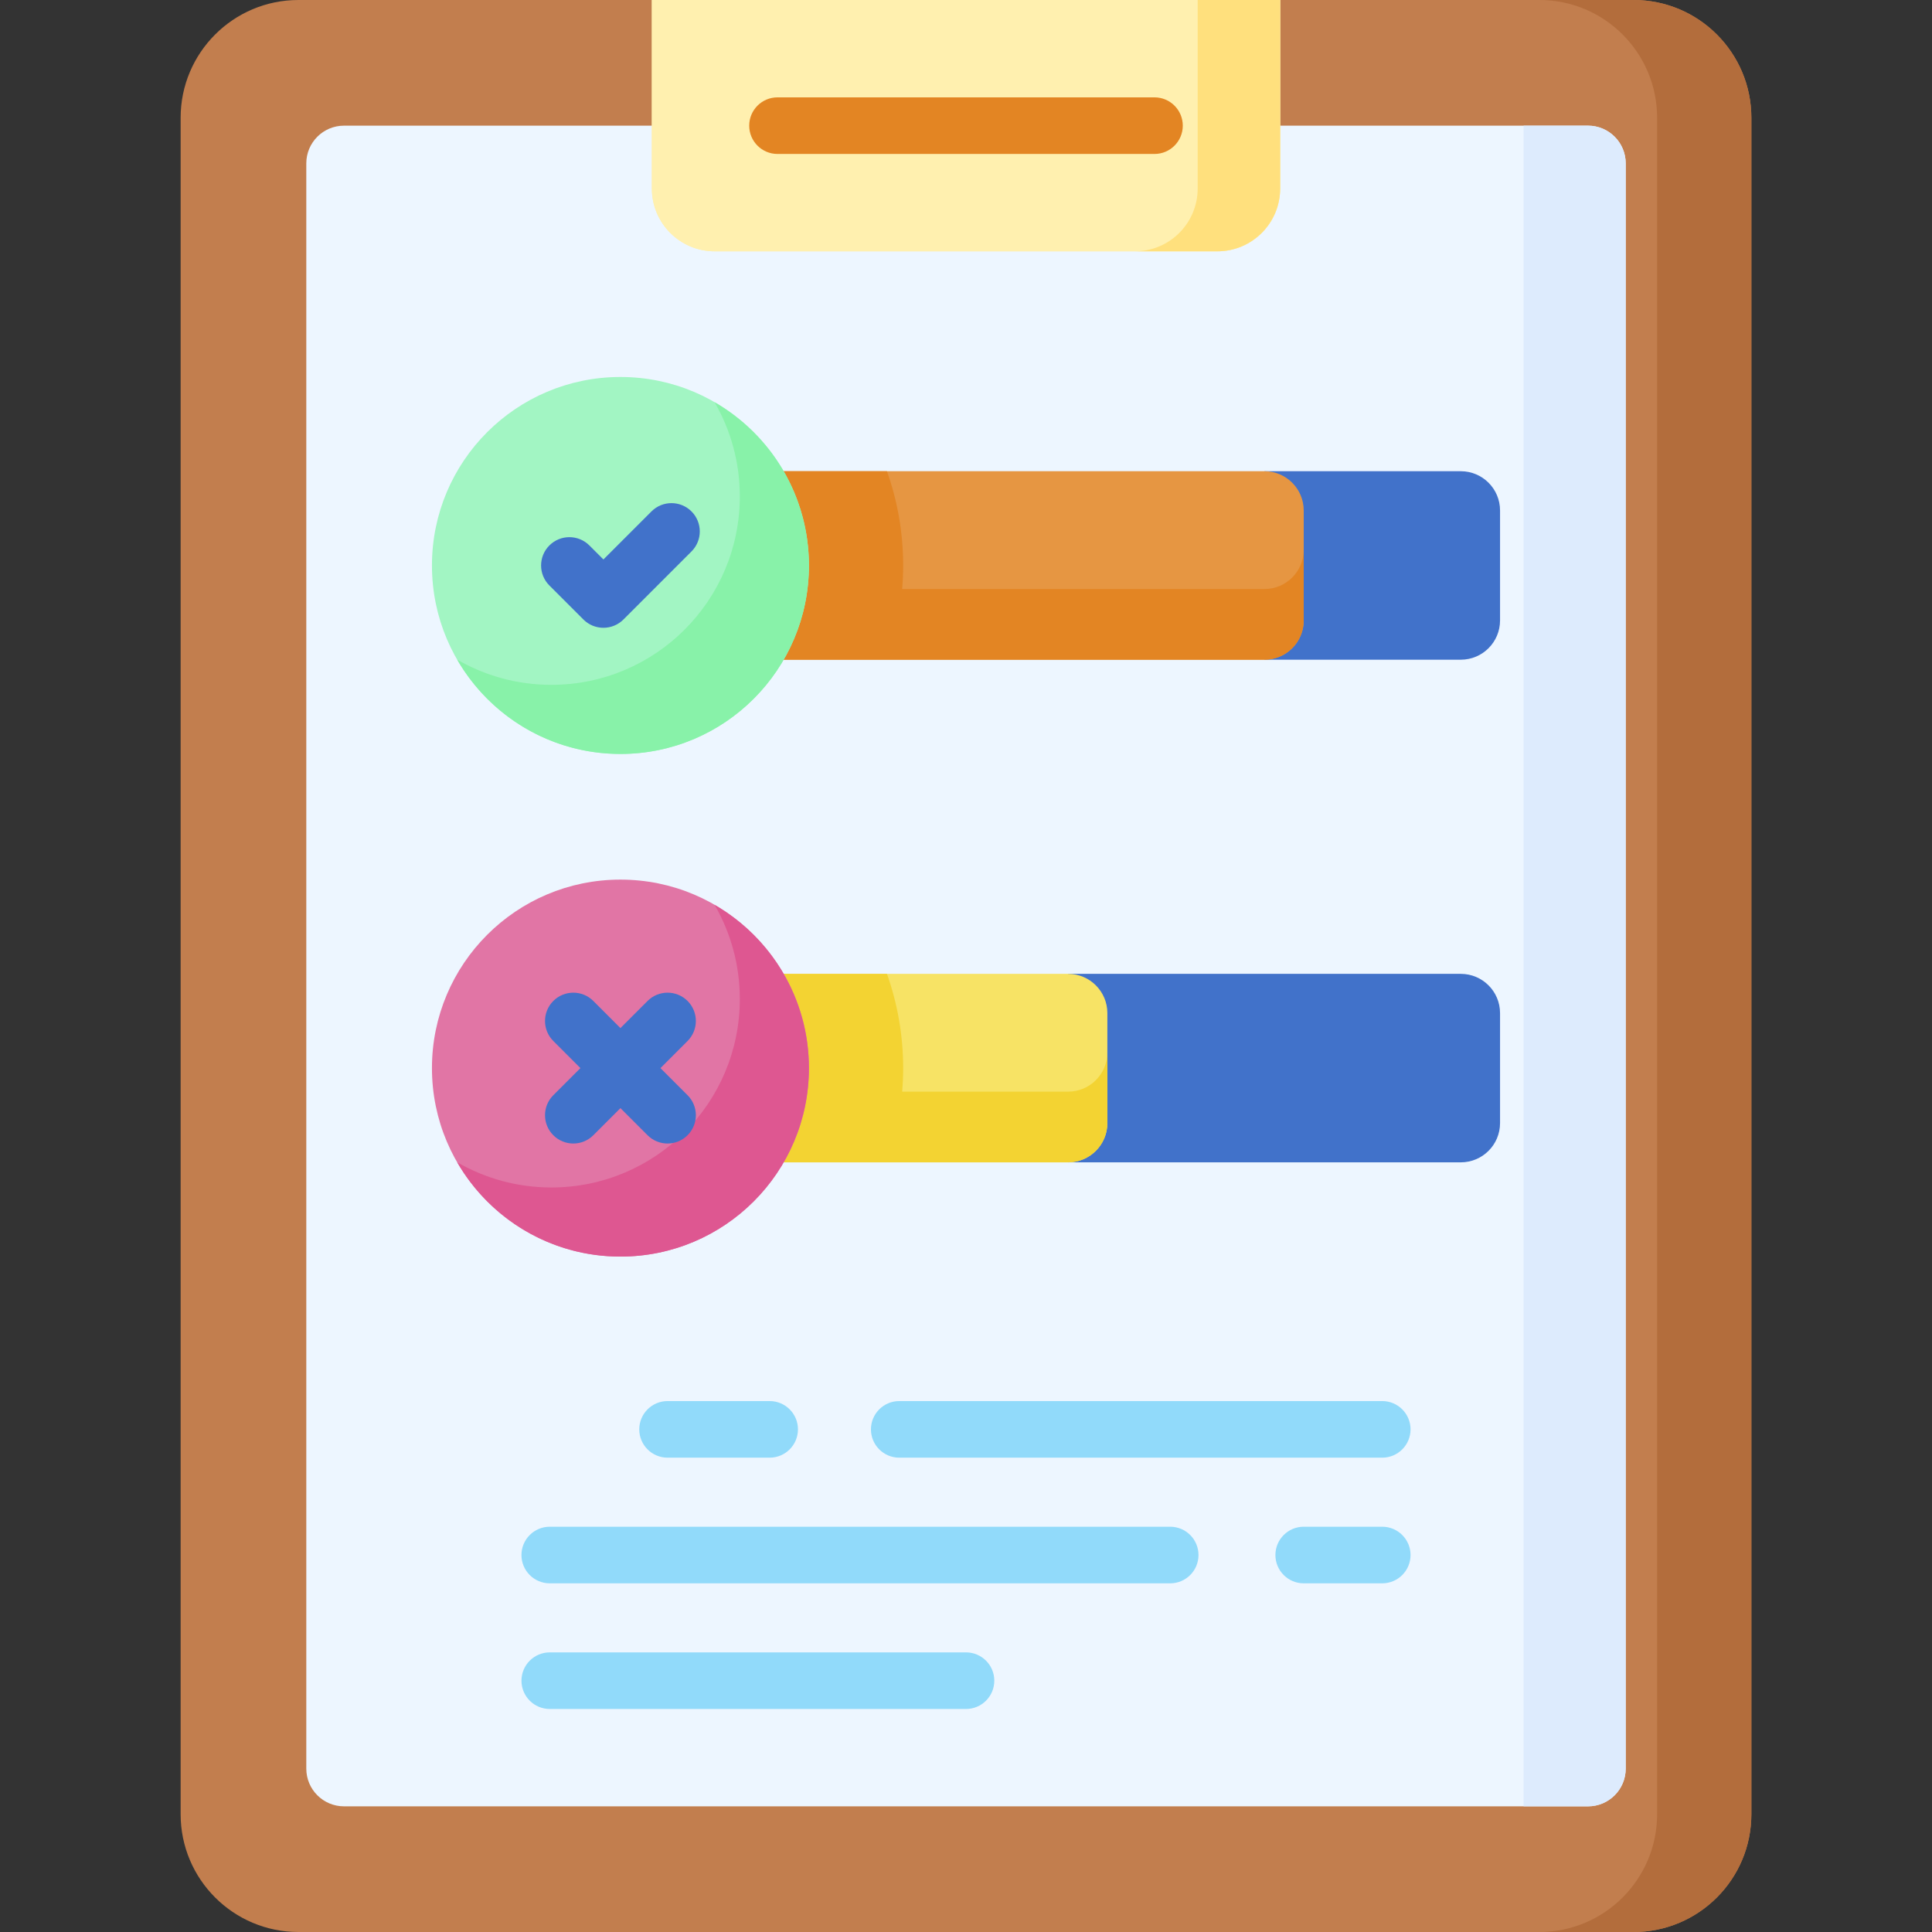 <svg id="Capa_1" enable-background="new 0 0 512 512" height="512" viewBox="0 0 512 512" width="512" xmlns="http://www.w3.org/2000/svg"><rect x="0" y="0" width="512" height="512" fill="#333333" stroke="none"/><g><g><path d="m432.911 512h-353.822c-17.242 0-31.22-13.977-31.22-31.22v-449.56c.001-17.243 13.978-31.22 31.22-31.22h353.821c17.242 0 31.22 13.977 31.22 31.22v449.56c0 17.243-13.977 31.22-31.219 31.22z" fill="#c27e4e"/></g><g><path d="m432.911 0h-24.976c17.242 0 31.22 13.977 31.22 31.22v449.56c0 17.242-13.977 31.22-31.22 31.22h24.976c17.242 0 31.22-13.977 31.22-31.22v-449.56c-.001-17.243-13.978-31.22-31.22-31.22z" fill="#b36d3c"/></g><g><path d="m81.171 468.699v-425.398c0-5.523 4.477-10 10-10h329.659c5.523 0 10 4.477 10 10v425.398c0 5.523-4.477 10-10 10h-329.659c-5.523 0-10-4.477-10-10z" fill="#edf6ff"/></g><g><path d="m403.772 478.699v-445.398h17.057c5.523 0 10 4.477 10 10v425.398c0 5.523-4.477 10-10 10z" fill="#ddebfd"/></g><g><g><path d="m335.089 174.829v-49.951h52.033c5.747 0 10.406 4.659 10.406 10.406v29.138c0 5.747-4.659 10.407-10.406 10.407z" fill="#4172ca"/></g><g><path d="m164.423 174.829v-49.951h170.667c5.747 0 10.407 4.659 10.407 10.406v29.138c0 5.747-4.659 10.407-10.407 10.407z" fill="#e69642"/></g><g><path d="m335.089 156.098h-96.005c.172-2.059.265-4.141.265-6.244 0-8.756-1.524-17.159-4.296-24.976h-70.631v49.951h170.667c5.747 0 10.407-4.659 10.407-10.407v-18.732c0 5.748-4.659 10.408-10.407 10.408z" fill="#e38523"/></g></g><g><g><path d="m283.057 308.033v-49.951h104.065c5.747 0 10.406 4.659 10.406 10.406v29.138c0 5.747-4.659 10.407-10.406 10.407z" fill="#4172ca"/></g><g><path d="m164.423 308.033v-49.951h118.634c5.747 0 10.406 4.659 10.406 10.406v29.138c0 5.747-4.659 10.407-10.406 10.407z" fill="#f7e365"/></g><g><path d="m283.057 289.301h-43.972c.172-2.059.265-4.141.265-6.244 0-8.756-1.524-17.159-4.296-24.976h-70.631v49.951h118.634c5.747 0 10.406-4.659 10.406-10.407v-18.732c0 5.749-4.659 10.408-10.406 10.408z" fill="#f3d332"/></g></g><g><g><circle cx="164.423" cy="149.854" fill="#a2f5c3" r="49.951"/></g><g><path d="m189.374 106.587c4.244 7.343 6.685 15.859 6.685 24.951 0 27.587-22.364 49.951-49.951 49.951-9.091 0-17.608-2.441-24.951-6.685 8.634 14.94 24.77 25 43.266 25 27.587 0 49.951-22.364 49.951-49.951 0-18.495-10.061-34.631-25-43.266z" fill="#88f2a9"/></g></g><g><g><g><circle cx="164.423" cy="283.057" fill="#e175a5" r="49.951"/></g><g><path d="m189.374 239.791c4.244 7.343 6.685 15.859 6.685 24.951 0 27.587-22.364 49.951-49.951 49.951-9.091 0-17.608-2.441-24.951-6.685 8.634 14.94 24.77 25 43.266 25 27.587 0 49.951-22.364 49.951-49.951 0-18.496-10.061-34.632-25-43.266z" fill="#de5791"/></g></g></g><g><path d="m172.748 0v49.951c0 9.196 7.455 16.65 16.65 16.65h133.203c9.196 0 16.65-7.455 16.65-16.65v-49.951z" fill="#fff0af"/></g><g><path d="m172.748 0v49.951c0 9.196 7.455 16.65 16.65 16.65h133.203c9.196 0 16.65-7.455 16.65-16.65v-49.951z" fill="#fff0af"/></g><g><path d="m317.398 0v49.951c0 9.196-7.455 16.65-16.65 16.65h21.854c9.196 0 16.65-7.455 16.65-16.65v-49.951z" fill="#ffe07d"/></g><g><path d="m159.913 166.373c-1.989 0-3.897-.79-5.303-2.197l-9.019-9.019c-2.929-2.929-2.929-7.678 0-10.606 2.929-2.929 7.678-2.929 10.606 0l3.715 3.715 12.735-12.734c2.929-2.929 7.678-2.929 10.606 0 2.929 2.929 2.929 7.678 0 10.606l-18.038 18.038c-1.405 1.407-3.313 2.197-5.302 2.197z" fill="#4172ca"/></g><path d="m175.029 283.057 7.185-7.185c2.929-2.929 2.929-7.678 0-10.606-2.929-2.929-7.678-2.929-10.606 0l-7.185 7.185-7.185-7.185c-2.929-2.929-7.678-2.929-10.606 0-2.929 2.929-2.929 7.678 0 10.606l7.185 7.185-7.185 7.185c-2.929 2.929-2.929 7.678 0 10.606 1.464 1.464 3.384 2.197 5.303 2.197s3.839-.732 5.303-2.197l7.185-7.185 7.185 7.185c1.464 1.464 3.384 2.197 5.303 2.197s3.839-.732 5.303-2.197c2.929-2.929 2.929-7.678 0-10.606z" fill="#4172ca"/><g><path d="m305.951 40.801h-99.902c-4.142 0-7.5-3.358-7.5-7.5s3.358-7.5 7.5-7.5h99.902c4.143 0 7.5 3.358 7.5 7.5s-3.357 7.5-7.5 7.5z" fill="#e38523"/></g><g><g><path d="m366.309 386.297h-128c-4.142 0-7.5-3.358-7.5-7.5s3.358-7.5 7.5-7.5h128c4.143 0 7.5 3.358 7.5 7.5s-3.358 7.5-7.5 7.5z" fill="#91dafa"/></g><g><path d="m366.309 419.598h-20.812c-4.143 0-7.5-3.358-7.5-7.5s3.357-7.5 7.5-7.5h20.812c4.143 0 7.5 3.358 7.5 7.5s-3.358 7.5-7.5 7.5z" fill="#91dafa"/></g><g><path d="m203.967 386.297h-27.057c-4.142 0-7.5-3.358-7.5-7.5s3.358-7.5 7.5-7.5h27.057c4.142 0 7.5 3.358 7.5 7.5s-3.358 7.5-7.5 7.5z" fill="#91dafa"/></g><g><path d="m310.114 419.598h-164.423c-4.142 0-7.5-3.358-7.5-7.5s3.358-7.5 7.5-7.5h164.423c4.143 0 7.5 3.358 7.5 7.5s-3.357 7.5-7.5 7.5z" fill="#91dafa"/></g><g><path d="m256 452.898h-110.307c-4.142 0-7.5-3.358-7.5-7.5s3.358-7.5 7.5-7.5h110.307c4.143 0 7.5 3.358 7.5 7.5s-3.357 7.5-7.5 7.5z" fill="#91dafa"/></g></g></g></svg>